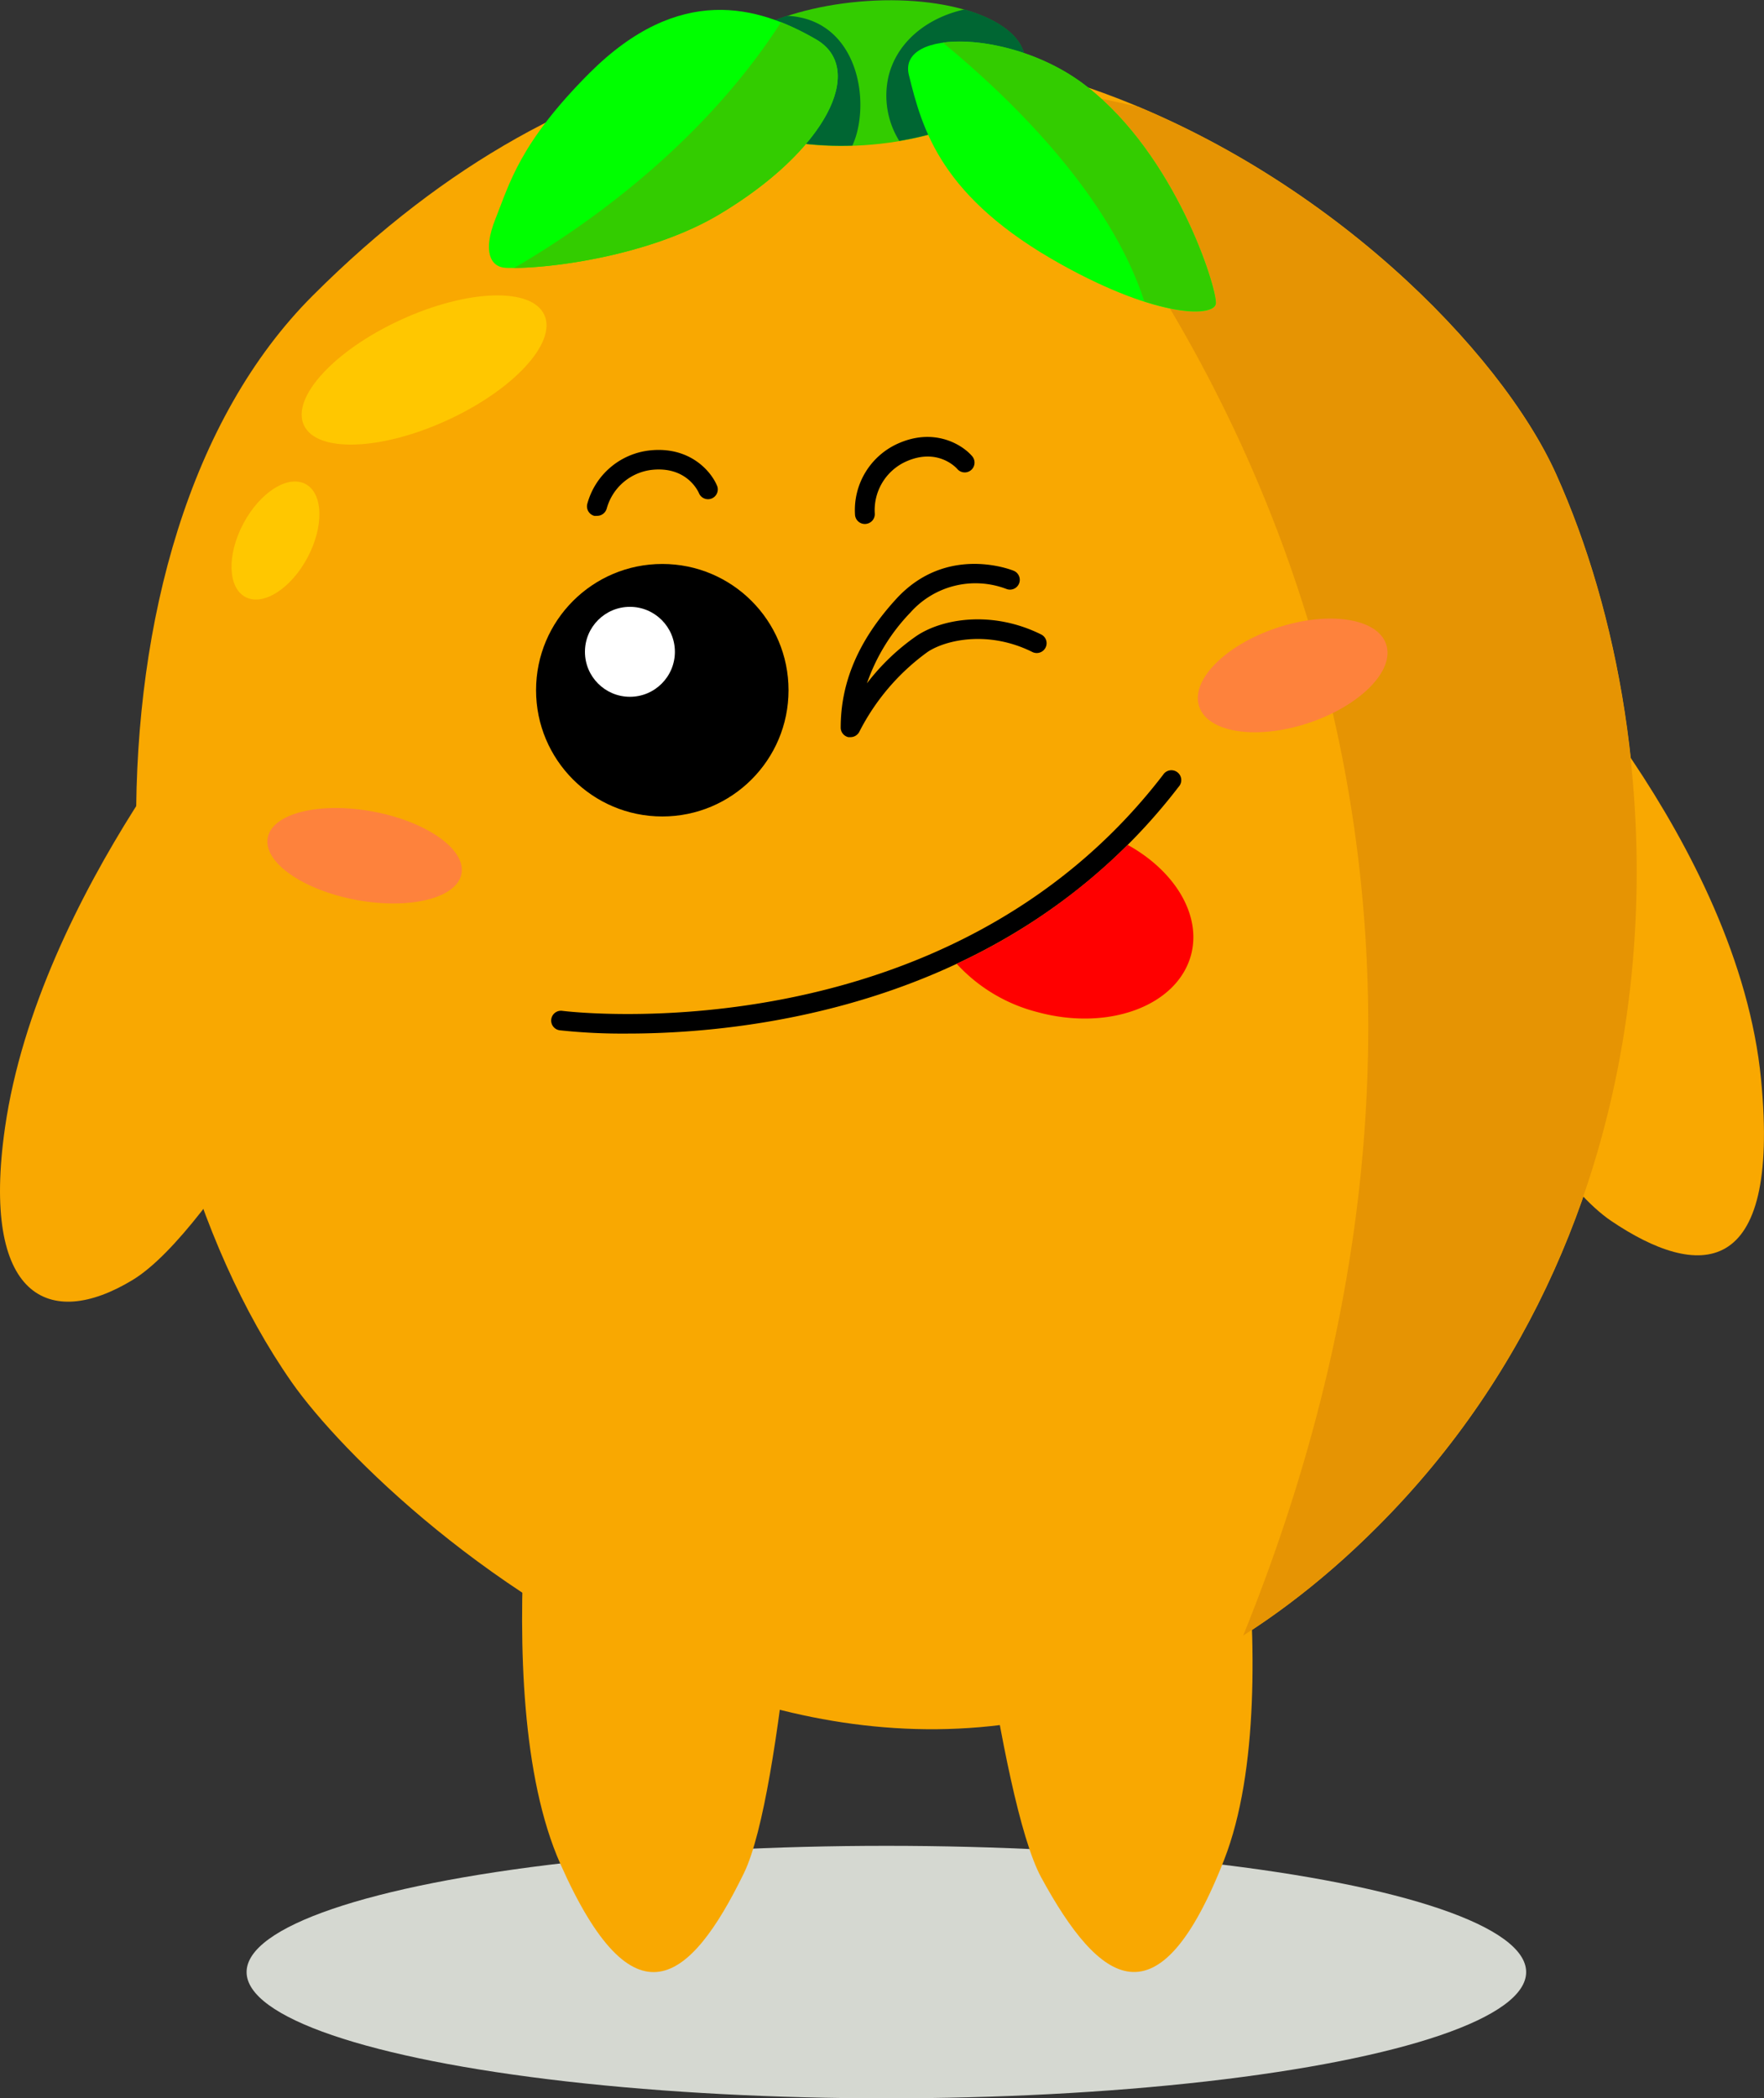<svg id="Ebene_1" data-name="Ebene 1" xmlns="http://www.w3.org/2000/svg" viewBox="0 0 252.23 300"><rect x="0" y="0" width="252.23" height="300" fill="#333333" stroke="none"/><defs><style>.cls-1{fill:#d5d8d1;}.cls-2{fill:#f9a801;}.cls-3{fill:#e69403;}.cls-4{fill:#fe823c;}.cls-5{fill:#ffc700;}.cls-6{fill:#fff;}.cls-7{fill:red;}.cls-8{fill:#3c0;}.cls-9{fill:#063;}.cls-10{fill:lime;}</style></defs><ellipse class="cls-1" cx="126.74" cy="281.95" rx="91.48" ry="18.05"/><path class="cls-2" d="M295.32,349.3s-28.57,32.28-33.4,65.95c-3.47,24.25,6.3,29,18.25,21.75S311,393.69,311,393.69Z" transform="translate(-261.21 -254)"/><path class="cls-2" d="M478.77,342.66s31,31.78,34.26,65.76c2.77,28.85-9.1,28.46-21.42,20.15s-29.83-45.89-29.83-45.89Z" transform="translate(-261.21 -254)"/><path class="cls-2" d="M339.33,445.2s-9,50.5,2,75.27c10.46,23.6,18.58,17.07,26.25,1.34,5.62-11.52,8.7-59.89,8.7-59.89Z" transform="translate(-261.21 -254)"/><path class="cls-2" d="M434.9,444.6s11.21,50,1.35,75.29c-9.39,24-17.8,17.88-26.17,2.51C404,511.14,398.72,463,398.72,463Z" transform="translate(-261.21 -254)"/><path class="cls-2" d="M302.93,451.63c-28.06-40.13-32.28-120.13,3-155.37,77.14-77.14,161.92-9.74,177.79,25.52,17.92,39.8,18.88,106.07-25.52,150.47C391,539.41,316.81,471.48,302.93,451.63Z" transform="translate(-261.21 -254)"/><path class="cls-3" d="M458.17,472.25c44.4-44.4,43.44-110.67,25.52-150.47-7.43-16.5-29.95-40-59.71-52.51q-9.93-2.26-19.25-3.7c42.14,47.5,73.34,125.76,34.24,222.27A112.63,112.63,0,0,0,458.17,472.25Z" transform="translate(-261.21 -254)"/><ellipse class="cls-4" cx="313.36" cy="376.37" rx="6.43" ry="14.09" transform="translate(-375.04 361.87) rotate(-79.5)"/><ellipse class="cls-4" cx="446.06" cy="350.54" rx="14.09" ry="7.17" transform="translate(-349 -95.44) rotate(-18.38)"/><ellipse class="cls-5" cx="321.85" cy="306.89" rx="18.91" ry="7.91" transform="translate(-359.8 -92.01) rotate(-24.62)"/><ellipse class="cls-5" cx="300.59" cy="331.29" rx="9.15" ry="5.19" transform="translate(-394.32 186.85) rotate(-61.96)"/><circle cx="94.7" cy="98.68" r="18.05"/><circle class="cls-6" cx="90.07" cy="93.19" r="6.43"/><path d="M346.52,327.75a1.27,1.27,0,0,1-.34,0,1.41,1.41,0,0,1-1-1.69,10.43,10.43,0,0,1,9-7.67c5.78-.59,8.81,3.12,9.6,5.16a1.4,1.4,0,0,1-2.61,1c-.06-.15-1.64-3.9-6.71-3.38a7.6,7.6,0,0,0-6.5,5.55A1.43,1.43,0,0,1,346.52,327.75Z" transform="translate(-261.21 -254)"/><path d="M385.32,328.84a1.6,1.6,0,0,1-.33.07,1.41,1.41,0,0,1-1.52-1.27,10.42,10.42,0,0,1,6-10.16c5.28-2.44,9.35.09,10.76,1.76a1.4,1.4,0,0,1-2.15,1.8c-.1-.12-2.81-3.15-7.44-1a7.63,7.63,0,0,0-4.35,7.36A1.4,1.4,0,0,1,385.32,328.84Z" transform="translate(-261.21 -254)"/><path d="M382.82,359.39l-.31,0a1.4,1.4,0,0,1-1.09-1.37c0-6.53,2.59-12.54,7.91-18.36,7.29-8,16.75-4.09,16.84-4.05a1.4,1.4,0,0,1-1.09,2.58,12.44,12.44,0,0,0-13.68,3.37,27.57,27.57,0,0,0-6.23,10.14,31.65,31.65,0,0,1,7.06-6.76c3.73-2.53,10.9-3.69,17.85-.23a1.39,1.39,0,0,1,.63,1.88,1.41,1.41,0,0,1-1.88.63c-6.34-3.16-12.46-1.71-15,0a31.94,31.94,0,0,0-9.72,11.35A1.42,1.42,0,0,1,382.82,359.39Z" transform="translate(-261.21 -254)"/><path d="M350.89,401.77a83.48,83.48,0,0,1-9.65-.47,1.4,1.4,0,1,1,.37-2.78c.54.08,54.82,6.75,85.91-33.75a1.41,1.41,0,1,1,2.23,1.71C405.73,397.77,368.38,401.77,350.89,401.77Z" transform="translate(-261.21 -254)"/><path class="cls-7" d="M431.5,390.58c-2,7.25-11.81,10.88-21.95,8.12A23.54,23.54,0,0,1,398,391.79a85.56,85.56,0,0,0,24.45-17C429.2,378.52,433.06,384.83,431.5,390.58Z" transform="translate(-261.21 -254)"/><ellipse class="cls-8" cx="385.01" cy="264.42" rx="22.87" ry="10.26" transform="translate(-282.97 -219.12) rotate(-5.04)"/><path class="cls-9" d="M407.79,262.41c.45,5-7.34,9.95-18,11.73a12.29,12.29,0,0,1-1.51-9.32c1.23-4.84,5.47-8.28,10.84-9.47h0C404.18,256.8,407.52,259.3,407.79,262.41Z" transform="translate(-261.21 -254)"/><path class="cls-9" d="M383.76,272.9a11.37,11.37,0,0,1-.67,1.91c-11.32.37-20.4-3.16-20.86-8.38-.35-3.95,4.35-7.82,11.52-10.17C382.88,256.68,385.41,266.39,383.76,272.9Z" transform="translate(-261.21 -254)"/><path class="cls-10" d="M332.05,285.3c-1.86,4.66-.72,6.92,1.54,7,6.12.2,20.51-1.75,30.35-7.59,15.42-9.16,21.21-20.89,13.95-25.08-8.32-4.81-19.55-8-32.38,4.8C335.51,274.44,334.07,280.25,332.05,285.3Z" transform="translate(-261.21 -254)"/><path class="cls-8" d="M377.89,259.63a37.84,37.84,0,0,0-5-2.46c-9.28,14.46-23.46,26.57-38.16,35.14,6.62-.05,19.95-2.09,29.24-7.6C379.36,275.55,385.15,263.82,377.89,259.63Z" transform="translate(-261.21 -254)"/><path class="cls-10" d="M391.17,264.73c1.93,7.81,4.56,17.54,21.9,27.14,14,7.76,21.85,7.44,22,5.51.13-2.26-5.7-21.06-18.45-31C406.22,258.22,389.49,258,391.17,264.73Z" transform="translate(-261.21 -254)"/><path class="cls-8" d="M416.59,266.34c-6.36-5-15.13-7-20.56-6.25,10.29,8.49,23.91,22,28.81,37,6.56,2.1,10.12,1.54,10.2.25C435.17,295.12,429.34,276.32,416.59,266.34Z" transform="translate(-261.21 -254)"/></svg>